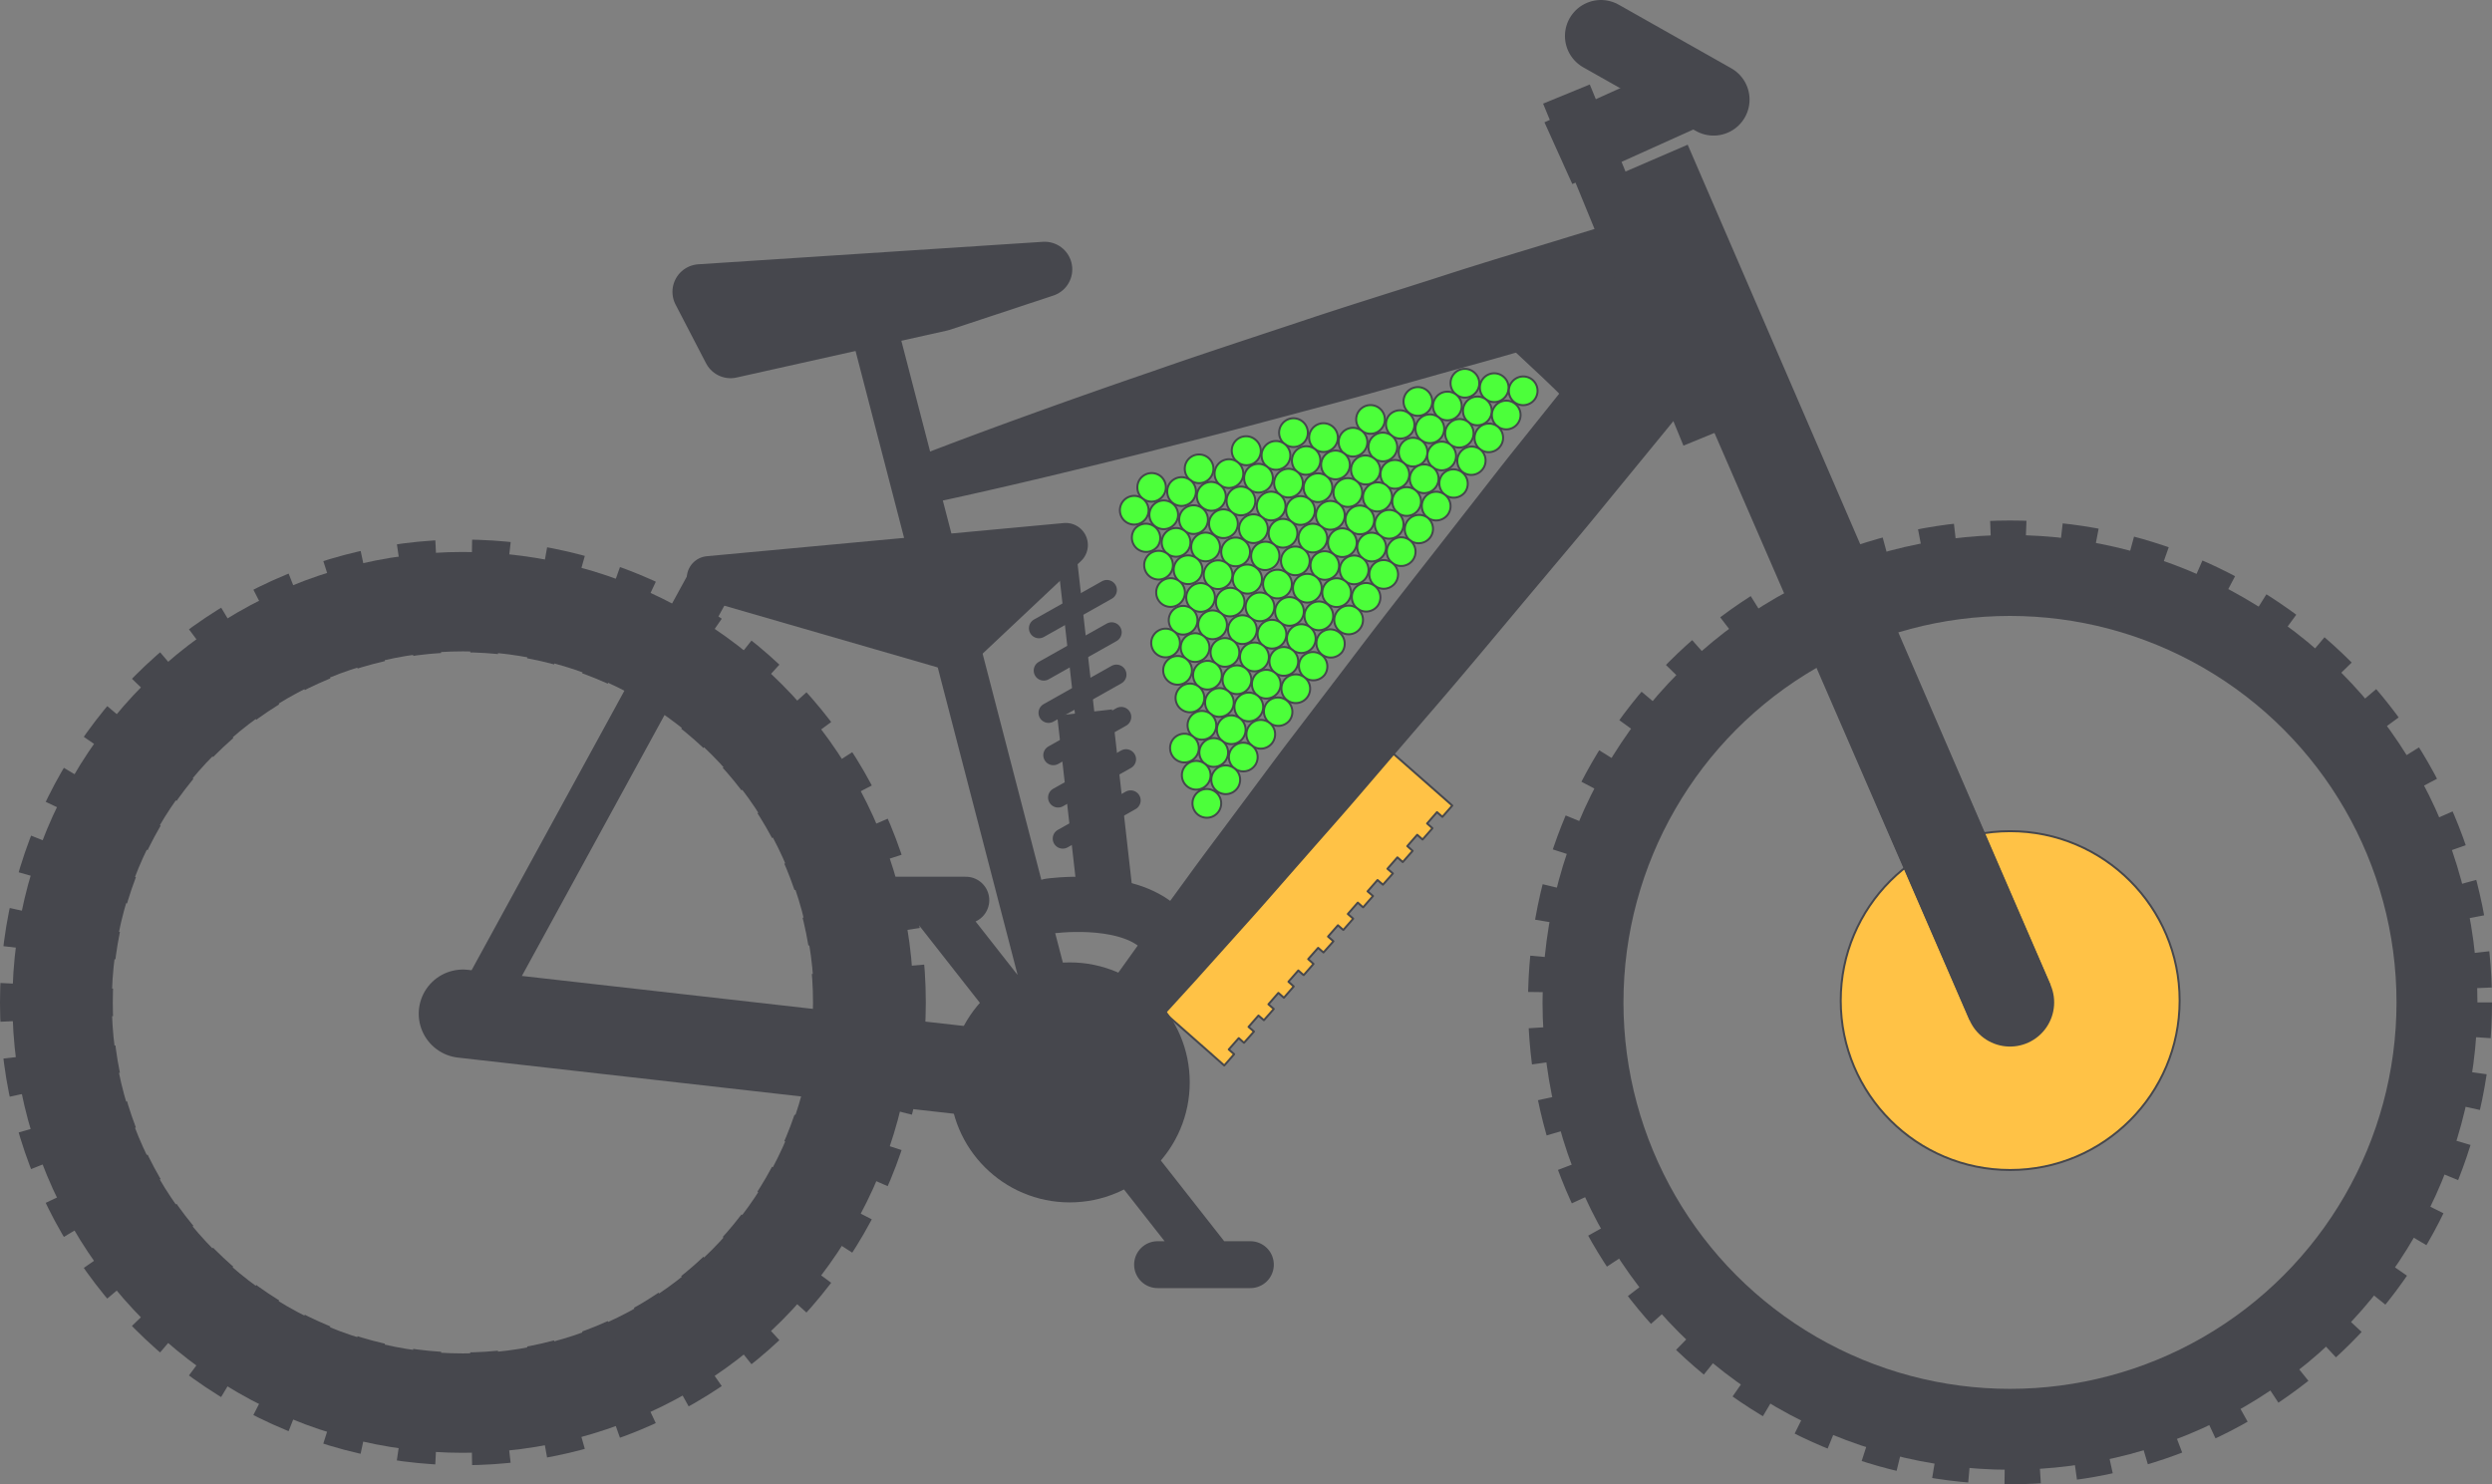 <svg xmlns="http://www.w3.org/2000/svg" width="190.22" height="113.317" xml:space="preserve"><rect width="100%" height="100%" fill="#808080" stroke="none"/><circle fill="#FFC246" stroke="#46474D" stroke-width=".152" stroke-miterlimit="10" cx="153.441" cy="76.389" r="12.934"/><path fill="#FFC246" stroke="#46474D" stroke-width=".152" stroke-linecap="round" stroke-linejoin="round" stroke-miterlimit="10" d="m110.451 61.143-5.006-4.405-4.537 5.184-.013-.012-12.852 14.663 4.552 4.011v.004l.856.756.755-.861-.411-.362.762-.866.402.357.759-.858-.413-.358.758-.866.414.359.754-.86-.409-.357.761-.871.407.36.004.001.01.01.748-.861-.402-.362.754-.859.395.348h.001l.018.005.746-.855-.407-.365.76-.86.4.348h0l.008.005.76-.854-.414-.36.758-.865.394.349.005-.002.015.011.748-.86-.408-.358.761-.868.391.351.006-.002.011.011.753-.863-.413-.357.759-.865.402.349v-.003l.01.012.759-.858-.414-.36.76-.869.408.359.754-.857-.408-.361.758-.866.408.364.755-.862-.409-.363.755-.867.413.361.754-.861z"/><circle fill="none" stroke="#46474D" stroke-width="7.587" stroke-miterlimit="10" cx="35.335" cy="76.527" r="30.593"/><circle fill="none" stroke="#46474D" stroke-width="6.177" stroke-miterlimit="10" cx="153.427" cy="76.527" r="32.593"/><path fill="#46474D" d="m80.265 81.509 1.896-2.732c.599-.873 1.341-1.922 2.198-3.119l2.881-4.021 3.445-4.728c1.217-1.683 2.542-3.423 3.889-5.242 1.358-1.81 2.738-3.7 4.184-5.584l4.369-5.726c2.908-3.854 5.913-7.628 8.688-11.202 1.398-1.778 2.727-3.515 4.027-5.13l3.649-4.563 5.462-6.829.882-1.098c.271-.308.695-.414 1.139-.417.216-.008.468.036.661.053.238.054.408.075.601.137.343.09.608.207.592.194l2.782 2.252c-.016-.013.154.222.313.539.101.176.158.338.26.559.057.185.152.423.19.635.088.435.073.872-.171 1.201l-.89 1.092-5.541 6.766a21539.46 21539.46 0 0 0-3.702 4.521c-1.308 1.608-2.73 3.27-4.178 5.007-2.916 3.459-5.981 7.185-9.144 10.832l-4.689 5.466c-1.542 1.807-3.103 3.551-4.59 5.256-1.498 1.697-2.924 3.356-4.316 4.896l-3.905 4.355-3.333 3.656a192.885 192.885 0 0 1-2.591 2.8l-2.278 2.424-2.78-2.25z"/><path fill="#46474D" d="M69.257 35.146s3.682-1.456 9.256-3.468a576.798 576.798 0 0 1 9.547-3.359c3.494-1.226 7.245-2.449 10.99-3.695 3.741-1.257 7.513-2.413 11.033-3.55 3.519-1.143 6.831-2.113 9.657-2.989l3.861-1.179c1.154-.336 2.141-.692 2.987-.875 1.72-.271 3.141 1.037 3.141 1.037l1.025 3.43s-.47 1.873-2.056 2.591c-.808.312-1.828.556-2.978.908l-3.875 1.133c-2.843.819-6.145 1.826-9.713 2.802-3.566.982-7.354 2.085-11.171 3.088-3.814 1.013-7.622 2.05-11.215 2.942-3.583.926-6.942 1.74-9.824 2.432-5.764 1.378-9.641 2.181-9.641 2.182l-1.024-3.43z"/><path fill="none" stroke="#46474D" stroke-width="3.851" stroke-miterlimit="10" d="m119.57 7.18 10.712 26.112"/><path fill="none" stroke="#46474D" stroke-width="6.744" stroke-miterlimit="10" d="m125.729 12.383 27.698 64.144"/><path fill="none" stroke="#46474D" stroke-width="5.17" stroke-miterlimit="10" d="m118.955 11.695 10.46-4.716"/><path fill="none" stroke="#46474D" stroke-width="5.494" stroke-linecap="round" stroke-miterlimit="10" d="m122.203 2.747 8.598 4.858"/><path fill="#46474D" stroke="#46474D" stroke-width="4.215" stroke-linejoin="round" stroke-miterlimit="10" d="m53.437 22.28 26.305-1.716-7.887 2.61-16.09 3.591z"/><circle fill="#46474D" cx="81.655" cy="82.635" r="9.161"/><path fill="none" stroke="#46474D" stroke-width="3.579" stroke-linecap="round" stroke-miterlimit="10" d="m81.656 82.635 10.92 13.914M70.919 68.723l10.917 13.912M88.36 96.549h7.084M66.641 68.723h7.083"/><path fill="none" stroke="#46474D" stroke-width="6.744" stroke-linecap="round" stroke-linejoin="round" stroke-miterlimit="10" d="m81.656 82.635-46.322-5.244"/><path fill="none" stroke="#46474D" stroke-width="3.579" stroke-linejoin="round" stroke-miterlimit="10" d="M36.105 77.605 54.622 43.73M66.648 24.844l15.008 57.791"/><path fill="#46474D" stroke="#46474D" stroke-width="3.372" stroke-linecap="round" stroke-linejoin="round" stroke-miterlimit="10" d="m81.354 41.611-27.246 2.532 18.781 5.435z"/><path fill="#46474D" d="M114.934 26.205s5.552 5.058 5.271 5.198c-.281.141 4.004-7.164 4.004-7.164l-9.275 1.966z"/><path fill="none" stroke="#46474D" stroke-width="6.744" stroke-linecap="round" stroke-miterlimit="10" d="m131.101 25.123 22.326 51.404"/><path fill="none" stroke="#46474D" stroke-width="1.531" stroke-linecap="round" stroke-linejoin="round" stroke-miterlimit="10" d="m84.49 45.043-5.185 2.92M84.856 48.273l-5.185 2.921M85.221 51.504l-5.184 2.919M85.587 54.734l-5.185 2.92M85.952 57.964l-5.186 2.921M86.305 61.105l-5.183 2.918"/><path fill="none" stroke="#46474D" stroke-width="1.485" stroke-linecap="round" stroke-linejoin="round" stroke-miterlimit="10" d="m81.393 42.04 2.984 26.386"/><path fill="none" stroke="#46474D" stroke-width="4.215" stroke-linejoin="round" stroke-miterlimit="10" d="m82.791 54.395 1.586 14.031"/><path fill="#FFF" stroke="#46474D" stroke-width="4.215" stroke-linecap="round" stroke-linejoin="round" stroke-miterlimit="10" d="M80.151 69.169s5.408-.772 8.146 1.476"/><circle fill="none" stroke="#46474D" stroke-width="8.608" stroke-miterlimit="10" stroke-dasharray="2.532" cx="35.334" cy="76.527" r="31.03"/><path fill="none" stroke="#46474D" stroke-width="6.369" stroke-miterlimit="10" stroke-dasharray="2.532" d="M187.035 76.527c0 18.561-15.049 33.605-33.608 33.605-18.558 0-33.605-15.045-33.605-33.605 0-18.559 15.048-33.604 33.605-33.604 18.559 0 33.608 15.046 33.608 33.604z"/><g fill="#4CFF3A" stroke="#46474D" stroke-width=".152" stroke-miterlimit="10"><path d="M98.065 33.899a1.108 1.108 0 0 0 1.543-.201 1.104 1.104 0 0 0-.204-1.538 1.093 1.093 0 0 0-1.535.2 1.092 1.092 0 0 0 .196 1.539z"/><path d="M96.728 35.639c.483.367 1.169.28 1.542-.201a1.103 1.103 0 0 0-.204-1.538 1.09 1.09 0 0 0-1.536.198 1.095 1.095 0 0 0 .198 1.541zM100.356 34.275a1.096 1.096 0 1 0 1.34-1.735 1.096 1.096 0 0 0-1.34 1.735z"/><path d="M99.021 36.016a1.092 1.092 0 0 0 1.535-.199 1.094 1.094 0 0 0-.2-1.541 1.097 1.097 0 0 0-1.335 1.74zM103.949 32.889a1.09 1.09 0 0 0 1.535-.204 1.092 1.092 0 0 0-.202-1.532 1.094 1.094 0 1 0-1.333 1.736z"/><path d="M102.608 34.623a1.087 1.087 0 0 0 1.536-.199 1.092 1.092 0 0 0-.195-1.535 1.098 1.098 0 0 0-1.543.201 1.1 1.1 0 0 0 .202 1.533z"/><path d="M101.28 36.369a1.085 1.085 0 0 0 1.526-.207 1.09 1.09 0 0 0-.198-1.539 1.102 1.102 0 0 0-1.539.204 1.102 1.102 0 0 0 .211 1.542zM99.941 38.106a1.086 1.086 0 0 0 1.529-.207 1.083 1.083 0 0 0-.198-1.531 1.09 1.09 0 0 0-1.535.198 1.097 1.097 0 0 0 .204 1.54zM107.56 31.518a1.104 1.104 0 0 0 1.541-.198 1.1 1.1 0 0 0-.204-1.54 1.092 1.092 0 0 0-1.533.199 1.1 1.1 0 0 0 .196 1.539z"/><path d="M106.225 33.256c.479.37 1.172.279 1.541-.199a1.1 1.1 0 0 0-1.744-1.338 1.098 1.098 0 0 0 .203 1.537z"/><path d="M104.889 34.996a1.095 1.095 0 0 0 1.535-.203 1.093 1.093 0 0 0-.199-1.537 1.1 1.1 0 0 0-1.54.201 1.095 1.095 0 0 0 .204 1.539z"/><path d="M103.557 36.732a1.095 1.095 0 1 0 1.332-1.736 1.094 1.094 0 1 0-1.332 1.736z"/><path d="M102.217 38.469a1.09 1.09 0 0 0 1.538-.197 1.106 1.106 0 0 0-.198-1.539 1.1 1.1 0 0 0-1.542.2 1.094 1.094 0 0 0 .202 1.536zM111.154 30.126c.478.372 1.16.281 1.531-.198a1.087 1.087 0 0 0-.201-1.537 1.094 1.094 0 0 0-1.539.2 1.101 1.101 0 0 0 .209 1.535z"/><path d="M109.815 31.863a1.097 1.097 0 0 0 1.534-.199 1.103 1.103 0 0 0-.195-1.538 1.098 1.098 0 0 0-1.537.202 1.085 1.085 0 0 0 .198 1.535z"/><path d="M108.477 33.605a1.106 1.106 0 0 0 1.541-.203 1.107 1.107 0 0 0-.202-1.539 1.097 1.097 0 0 0-1.535.204 1.087 1.087 0 0 0 .196 1.538z"/><path d="M107.145 35.344a1.096 1.096 0 1 0 1.33-1.737 1.096 1.096 0 0 0-1.33 1.737z"/><path d="M105.807 37.081a1.09 1.09 0 0 0 1.536-.202 1.096 1.096 0 0 0-.198-1.535 1.106 1.106 0 0 0-1.54.199 1.093 1.093 0 0 0 .202 1.538z"/><path d="M104.467 38.822c.479.367 1.17.279 1.536-.204a1.094 1.094 0 1 0-1.731-1.336 1.094 1.094 0 0 0 .195 1.54zM103.13 40.561a1.106 1.106 0 0 0 1.541-.197 1.104 1.104 0 0 0-.204-1.541 1.095 1.095 0 1 0-1.337 1.738zM113.392 30.466a1.087 1.087 0 0 0 1.535-.202 1.094 1.094 0 0 0-.203-1.539 1.094 1.094 0 0 0-1.535.203 1.093 1.093 0 0 0 .203 1.538z"/><path d="M112.053 32.201a1.097 1.097 0 1 0 1.334-1.737 1.097 1.097 0 0 0-1.334 1.737z"/><path d="M110.715 33.941a1.098 1.098 0 0 0 1.541-.199 1.105 1.105 0 0 0-.203-1.541 1.098 1.098 0 0 0-1.338 1.74zM109.382 35.682a1.098 1.098 0 0 0 1.536-.203 1.1 1.1 0 0 0-.203-1.537 1.1 1.1 0 0 0-1.536.201 1.091 1.091 0 0 0 .203 1.539z"/><path d="M108.043 37.422a1.094 1.094 0 0 0 1.535-.205 1.09 1.09 0 0 0-.196-1.535 1.099 1.099 0 0 0-1.54.203 1.092 1.092 0 0 0 .201 1.537z"/><path d="M106.705 39.156a1.091 1.091 0 0 0 1.537-.199 1.093 1.093 0 0 0-.199-1.535 1.101 1.101 0 0 0-1.54.194 1.105 1.105 0 0 0 .202 1.54z"/><path d="M105.371 40.9a1.1 1.1 0 0 0 1.539-.202 1.103 1.103 0 0 0-.205-1.542 1.094 1.094 0 0 0-1.535.205 1.1 1.1 0 0 0 .201 1.539zM114.309 32.553a1.087 1.087 0 0 0 1.529-.2 1.09 1.09 0 0 0-.198-1.538 1.088 1.088 0 0 0-1.534.205 1.086 1.086 0 0 0 .203 1.533z"/><path d="M112.963 34.29a1.098 1.098 0 0 0 1.346-1.737 1.099 1.099 0 0 0-1.346 1.737z"/><path d="M111.632 36.029a1.099 1.099 0 0 0 1.54-.203 1.09 1.09 0 0 0-.209-1.536 1.096 1.096 0 0 0-1.331 1.739z"/><path d="M110.294 37.771a1.1 1.1 0 0 0 1.541-.208 1.096 1.096 0 0 0-1.739-1.332 1.1 1.1 0 0 0 .198 1.54z"/><path d="M108.955 39.508c.482.367 1.17.277 1.542-.199a1.092 1.092 0 0 0-.203-1.537 1.097 1.097 0 0 0-1.54.197 1.11 1.11 0 0 0 .201 1.539z"/><path d="M107.622 41.248a1.103 1.103 0 0 0 1.538-.201 1.1 1.1 0 0 0-.205-1.539 1.097 1.097 0 0 0-1.333 1.74z"/><path d="M106.286 42.986a1.105 1.105 0 0 0 1.54-.201 1.096 1.096 0 0 0-.204-1.537 1.088 1.088 0 0 0-1.534.201 1.089 1.089 0 0 0 .198 1.537zM90.864 36.659c.478.368 1.168.28 1.532-.202a1.088 1.088 0 0 0-.2-1.536 1.098 1.098 0 0 0-1.535.2 1.1 1.1 0 0 0 .203 1.538z"/><path d="M89.521 38.4a1.094 1.094 0 0 0 1.538-.207 1.09 1.09 0 0 0-.195-1.534 1.104 1.104 0 0 0-1.543.199 1.11 1.11 0 0 0 .2 1.542zM94.479 35.29a1.096 1.096 0 0 0 1.533-.196 1.1 1.1 0 0 0-.201-1.541 1.095 1.095 0 1 0-1.332 1.737z"/><path d="M93.137 37.031a1.106 1.106 0 0 0 1.539-.205c.37-.478.278-1.17-.197-1.536a1.093 1.093 0 0 0-1.541.204 1.102 1.102 0 0 0 .199 1.537z"/><path d="M91.804 38.764a1.094 1.094 0 0 0 1.535-.195 1.089 1.089 0 0 0-.202-1.537 1.093 1.093 0 1 0-1.333 1.732zM95.396 37.379a1.1 1.1 0 0 0 1.536-.203 1.09 1.09 0 0 0-.205-1.537 1.097 1.097 0 0 0-1.535.197 1.105 1.105 0 0 0 .204 1.543z"/><path d="M94.057 39.115a1.098 1.098 0 0 0 1.537-.199 1.104 1.104 0 0 0-.197-1.537 1.1 1.1 0 0 0-1.543.196 1.103 1.103 0 0 0 .203 1.54zM92.72 40.854a1.103 1.103 0 0 0 1.54-.199 1.102 1.102 0 0 0-.203-1.539 1.092 1.092 0 0 0-1.535.197 1.093 1.093 0 0 0 .198 1.541zM97.685 37.754a1.095 1.095 0 0 0 1.535-.199c.371-.48.28-1.166-.198-1.539a1.096 1.096 0 0 0-1.337 1.738z"/><path d="M96.348 39.492a1.096 1.096 0 1 0 1.338-1.736 1.096 1.096 0 0 0-1.338 1.736z"/><path d="M95.015 41.232a1.094 1.094 0 0 0 1.534-.202 1.1 1.1 0 0 0-.201-1.538 1.097 1.097 0 0 0-1.535.2 1.088 1.088 0 0 0 .202 1.54zM98.604 39.846a1.093 1.093 0 0 0 1.533-.207 1.088 1.088 0 0 0-.195-1.532 1.099 1.099 0 0 0-1.542.198 1.1 1.1 0 0 0 .204 1.541z"/><path d="M97.264 41.583c.48.366 1.171.277 1.541-.206a1.091 1.091 0 0 0-.201-1.531 1.09 1.09 0 0 0-1.537.198 1.098 1.098 0 0 0 .197 1.539z"/><path d="M95.933 43.32a1.095 1.095 0 0 0 1.331-1.737 1.094 1.094 0 1 0-1.331 1.737zM100.879 40.21c.479.368 1.17.284 1.544-.2a1.106 1.106 0 0 0-.206-1.541 1.106 1.106 0 0 0-1.541.203 1.096 1.096 0 0 0 .203 1.538z"/><path d="M99.542 41.951a1.107 1.107 0 0 0 1.542-.203 1.098 1.098 0 0 0-.205-1.538 1.105 1.105 0 0 0-1.54.198 1.107 1.107 0 0 0 .203 1.543zM98.21 43.689a1.099 1.099 0 0 0 1.535-.201 1.1 1.1 0 0 0-.203-1.537 1.094 1.094 0 1 0-1.332 1.738zM101.798 42.301a1.097 1.097 0 0 0 1.536-.207 1.087 1.087 0 0 0-.204-1.533 1.093 1.093 0 0 0-1.534.201 1.101 1.101 0 0 0 .202 1.539z"/><path d="M100.458 44.037a1.102 1.102 0 0 0 1.539-.199 1.098 1.098 0 0 0-1.741-1.338 1.106 1.106 0 0 0 .202 1.537z"/><path d="M99.121 45.777a1.102 1.102 0 0 0 1.537-.201 1.089 1.089 0 0 0-.2-1.539 1.1 1.1 0 0 0-1.539.201 1.105 1.105 0 0 0 .202 1.539zM104.035 42.635a1.1 1.1 0 0 0 1.537-.197c.372-.48.276-1.17-.201-1.537a1.091 1.091 0 0 0-1.539.198 1.09 1.09 0 0 0 .203 1.536z"/><path d="M102.698 44.375a1.089 1.089 0 0 0 1.533-.201 1.093 1.093 0 0 0-.196-1.539 1.102 1.102 0 0 0-1.541.203 1.102 1.102 0 0 0 .204 1.537z"/><path d="M101.357 46.113a1.1 1.1 0 0 0 1.544-.203 1.096 1.096 0 0 0-1.743-1.334 1.1 1.1 0 0 0 .199 1.537zM104.948 44.721a1.102 1.102 0 0 0 1.541-.197c.371-.484.28-1.17-.203-1.537a1.096 1.096 0 0 0-1.536.198 1.1 1.1 0 0 0 .198 1.536z"/><path d="M103.613 46.461a1.1 1.1 0 0 0 1.54-.199 1.098 1.098 0 0 0-1.741-1.338 1.105 1.105 0 0 0 .201 1.537z"/><path d="M102.277 48.199a1.095 1.095 0 0 0 1.336-1.738 1.089 1.089 0 0 0-1.532.203 1.085 1.085 0 0 0 .196 1.535zM87.245 38.083a1.097 1.097 0 0 0 1.342-1.735 1.1 1.1 0 0 0-1.544.195 1.102 1.102 0 0 0 .202 1.54z"/><path d="M85.91 39.822a1.101 1.101 0 0 0 1.539-.201 1.098 1.098 0 0 0-.204-1.538 1.09 1.09 0 0 0-1.534.203 1.096 1.096 0 0 0 .199 1.536zM88.162 40.172a1.1 1.1 0 0 0 1.539-.203 1.095 1.095 0 1 0-1.74-1.332 1.099 1.099 0 0 0 .201 1.535z"/><path d="M86.822 41.911a1.11 1.11 0 0 0 1.545-.204 1.098 1.098 0 0 0-1.74-1.336 1.1 1.1 0 0 0 .195 1.54zM90.44 40.538a1.104 1.104 0 0 0 1.54-.198 1.1 1.1 0 0 0-.2-1.539 1.11 1.11 0 0 0-1.543.197 1.1 1.1 0 0 0 .203 1.54z"/><path d="M89.108 42.276a1.095 1.095 0 1 0-.202-1.536 1.087 1.087 0 0 0 .202 1.536z"/><path d="M87.772 44.018a1.095 1.095 0 0 0 1.534-.201 1.103 1.103 0 0 0-.198-1.54 1.103 1.103 0 0 0-1.54.2 1.094 1.094 0 0 0 .204 1.541zM91.353 42.627a1.112 1.112 0 0 0 1.546-.199 1.095 1.095 0 0 0-.209-1.539 1.086 1.086 0 0 0-1.527.199 1.093 1.093 0 0 0 .19 1.539z"/><path d="M90.02 44.364a1.1 1.1 0 0 0 1.543-.202 1.097 1.097 0 0 0-.21-1.535 1.094 1.094 0 1 0-1.333 1.737zM88.682 46.104a1.096 1.096 0 1 0 1.338-1.739 1.11 1.11 0 0 0-1.54.2 1.104 1.104 0 0 0 .202 1.539zM93.647 43.006c.483.366 1.17.277 1.541-.199a1.095 1.095 0 0 0-.202-1.539 1.09 1.09 0 0 0-1.535.202 1.094 1.094 0 0 0 .196 1.536z"/><path d="M92.316 44.744a1.088 1.088 0 0 0 1.529-.202 1.094 1.094 0 1 0-1.529.202z"/><path d="M90.977 46.482a1.095 1.095 0 0 0 1.535-.201 1.102 1.102 0 0 0-.195-1.537 1.095 1.095 0 0 0-1.536.201 1.09 1.09 0 0 0 .196 1.537z"/><path d="M89.64 48.219a1.1 1.1 0 0 0 1.54-.199 1.096 1.096 0 1 0-1.54.199z"/><path d="M88.308 49.959a1.095 1.095 0 1 0-.203-1.537 1.09 1.09 0 0 0 .203 1.537zM94.565 45.094a1.094 1.094 0 0 0 1.534-.203 1.09 1.09 0 0 0-.197-1.537 1.098 1.098 0 1 0-1.337 1.74z"/><path d="M93.225 46.83a1.106 1.106 0 0 0 1.545-.203 1.093 1.093 0 0 0-.204-1.533 1.097 1.097 0 0 0-1.341 1.736z"/><path d="M91.895 48.57c.476.369 1.168.28 1.535-.2a1.099 1.099 0 0 0-.205-1.54 1.087 1.087 0 0 0-1.532.203 1.094 1.094 0 0 0 .202 1.537z"/><path d="M90.557 50.307a1.091 1.091 0 0 0 1.533-.202 1.093 1.093 0 0 0-.195-1.534 1.1 1.1 0 0 0-1.542.199 1.098 1.098 0 0 0 .204 1.537z"/><path d="M89.225 52.045a1.094 1.094 0 0 0 1.534-.197 1.105 1.105 0 0 0-.202-1.541 1.097 1.097 0 0 0-1.54.203c-.37.48-.279 1.168.208 1.535zM96.843 45.46a1.107 1.107 0 0 0 1.542-.198 1.103 1.103 0 0 0-.203-1.541 1.103 1.103 0 0 0-1.542.203 1.098 1.098 0 0 0 .203 1.536z"/><path d="M95.511 47.199c.478.37 1.169.277 1.534-.201a1.095 1.095 0 1 0-1.534.201z"/><path d="M94.172 48.939a1.093 1.093 0 0 0 1.535-.202 1.098 1.098 0 0 0-.196-1.538 1.1 1.1 0 0 0-1.542.202 1.092 1.092 0 0 0 .203 1.538z"/><path d="M92.84 50.676a1.094 1.094 0 0 0 1.332-1.736 1.1 1.1 0 0 0-1.54.199 1.093 1.093 0 0 0 .208 1.537z"/><path d="M91.494 52.412a1.101 1.101 0 0 0 1.544-.199 1.102 1.102 0 0 0-.198-1.537 1.1 1.1 0 0 0-1.539.203 1.094 1.094 0 0 0 .193 1.533z"/><path d="M90.165 54.151a1.098 1.098 0 0 0 1.541-.2 1.1 1.1 0 0 0-.212-1.539 1.09 1.09 0 0 0-1.529.204 1.088 1.088 0 0 0 .2 1.535zM97.762 47.547a1.092 1.092 0 0 0 1.533-.201 1.092 1.092 0 1 0-1.731-1.336 1.085 1.085 0 0 0 .198 1.537z"/><path d="M96.422 49.286a1.1 1.1 0 0 0 1.541-.2 1.103 1.103 0 0 0-.201-1.539 1.097 1.097 0 0 0-1.34 1.739z"/><path d="M95.091 51.025a1.097 1.097 0 0 0 1.535-.199 1.09 1.09 0 0 0-.204-1.54 1.095 1.095 0 1 0-1.331 1.739z"/><path d="M93.752 52.764a1.1 1.1 0 0 0 1.537-.202 1.1 1.1 0 0 0-.198-1.536 1.09 1.09 0 0 0-1.535.199 1.09 1.09 0 0 0 .196 1.539z"/><path d="M92.413 54.504c.479.365 1.17.273 1.538-.205a1.103 1.103 0 0 0-.199-1.535 1.09 1.09 0 0 0-1.535.201 1.098 1.098 0 0 0 .196 1.539z"/><path d="M91.081 56.242a1.098 1.098 0 0 0 1.536-.199 1.102 1.102 0 0 0-.204-1.539 1.091 1.091 0 0 0-1.536.201 1.093 1.093 0 0 0 .204 1.537z"/><path d="M89.744 57.982a1.097 1.097 0 0 0 1.337-1.74 1.1 1.1 0 0 0-1.54.2 1.102 1.102 0 0 0 .203 1.54zM99.998 47.883a1.1 1.1 0 0 0 1.541-.193 1.108 1.108 0 0 0-.201-1.545 1.096 1.096 0 0 0-1.537.205 1.091 1.091 0 0 0 .197 1.533z"/><path d="M98.661 49.624a1.103 1.103 0 0 0 1.541-.196 1.11 1.11 0 0 0-.204-1.545 1.097 1.097 0 0 0-1.337 1.741z"/><path d="M97.33 51.365a1.089 1.089 0 0 0 1.531-.205 1.086 1.086 0 0 0-.2-1.536 1.09 1.09 0 0 0-1.536.204 1.092 1.092 0 0 0 .205 1.537z"/><path d="M95.99 53.103a1.097 1.097 0 1 0-.204-1.538 1.102 1.102 0 0 0 .204 1.538z"/><path d="M94.652 54.844a1.102 1.102 0 0 0 1.541-.207 1.09 1.09 0 0 0-.203-1.534 1.102 1.102 0 0 0-1.542.201 1.111 1.111 0 0 0 .204 1.54z"/><path d="M93.318 56.582a1.102 1.102 0 0 0 1.537-.201 1.098 1.098 0 0 0-.203-1.537 1.09 1.09 0 0 0-1.533.198 1.095 1.095 0 0 0 .199 1.54z"/><path d="M91.983 58.318a1.092 1.092 0 0 0 1.533-.199 1.097 1.097 0 0 0-.198-1.537 1.092 1.092 0 0 0-1.541.199 1.091 1.091 0 0 0 .206 1.537zM100.91 49.973a1.1 1.1 0 0 0 1.542-.201 1.1 1.1 0 0 0-1.741-1.34 1.107 1.107 0 0 0 .199 1.541z"/><path d="M99.578 51.714a1.106 1.106 0 0 0 1.541-.2 1.1 1.1 0 0 0-1.74-1.343 1.103 1.103 0 0 0 .199 1.543z"/><path d="M98.24 53.451c.483.365 1.17.277 1.535-.201a1.088 1.088 0 0 0-.197-1.536 1.102 1.102 0 0 0-1.543.196 1.111 1.111 0 0 0 .205 1.541z"/><path d="M96.91 55.189a1.094 1.094 0 0 0 1.533-.199 1.098 1.098 0 0 0-1.74-1.338 1.094 1.094 0 0 0 .207 1.537z"/><path d="M95.57 56.928a1.096 1.096 0 0 0 1.539-.203 1.104 1.104 0 0 0-.199-1.535 1.093 1.093 0 0 0-1.539.201c-.37.48-.284 1.167.199 1.537z"/><path d="M94.231 58.665c.484.366 1.17.279 1.541-.198a1.096 1.096 0 1 0-1.737-1.338 1.092 1.092 0 0 0 .196 1.536z"/><path d="M92.9 60.404a1.1 1.1 0 0 0 1.532-.201 1.088 1.088 0 0 0-.201-1.538 1.095 1.095 0 1 0-1.331 1.739zM90.645 60.057a1.095 1.095 0 0 0 1.534-.2 1.096 1.096 0 1 0-1.534.2zM91.454 62.203a1.093 1.093 0 0 0 1.532-.199 1.095 1.095 0 0 0-.195-1.539 1.098 1.098 0 0 0-1.543.202 1.1 1.1 0 0 0 .206 1.536zM115.595 30.705a1.104 1.104 0 0 0 1.545-.202 1.103 1.103 0 0 0-.199-1.536 1.098 1.098 0 0 0-1.538.202 1.095 1.095 0 0 0 .192 1.536z"/></g></svg>